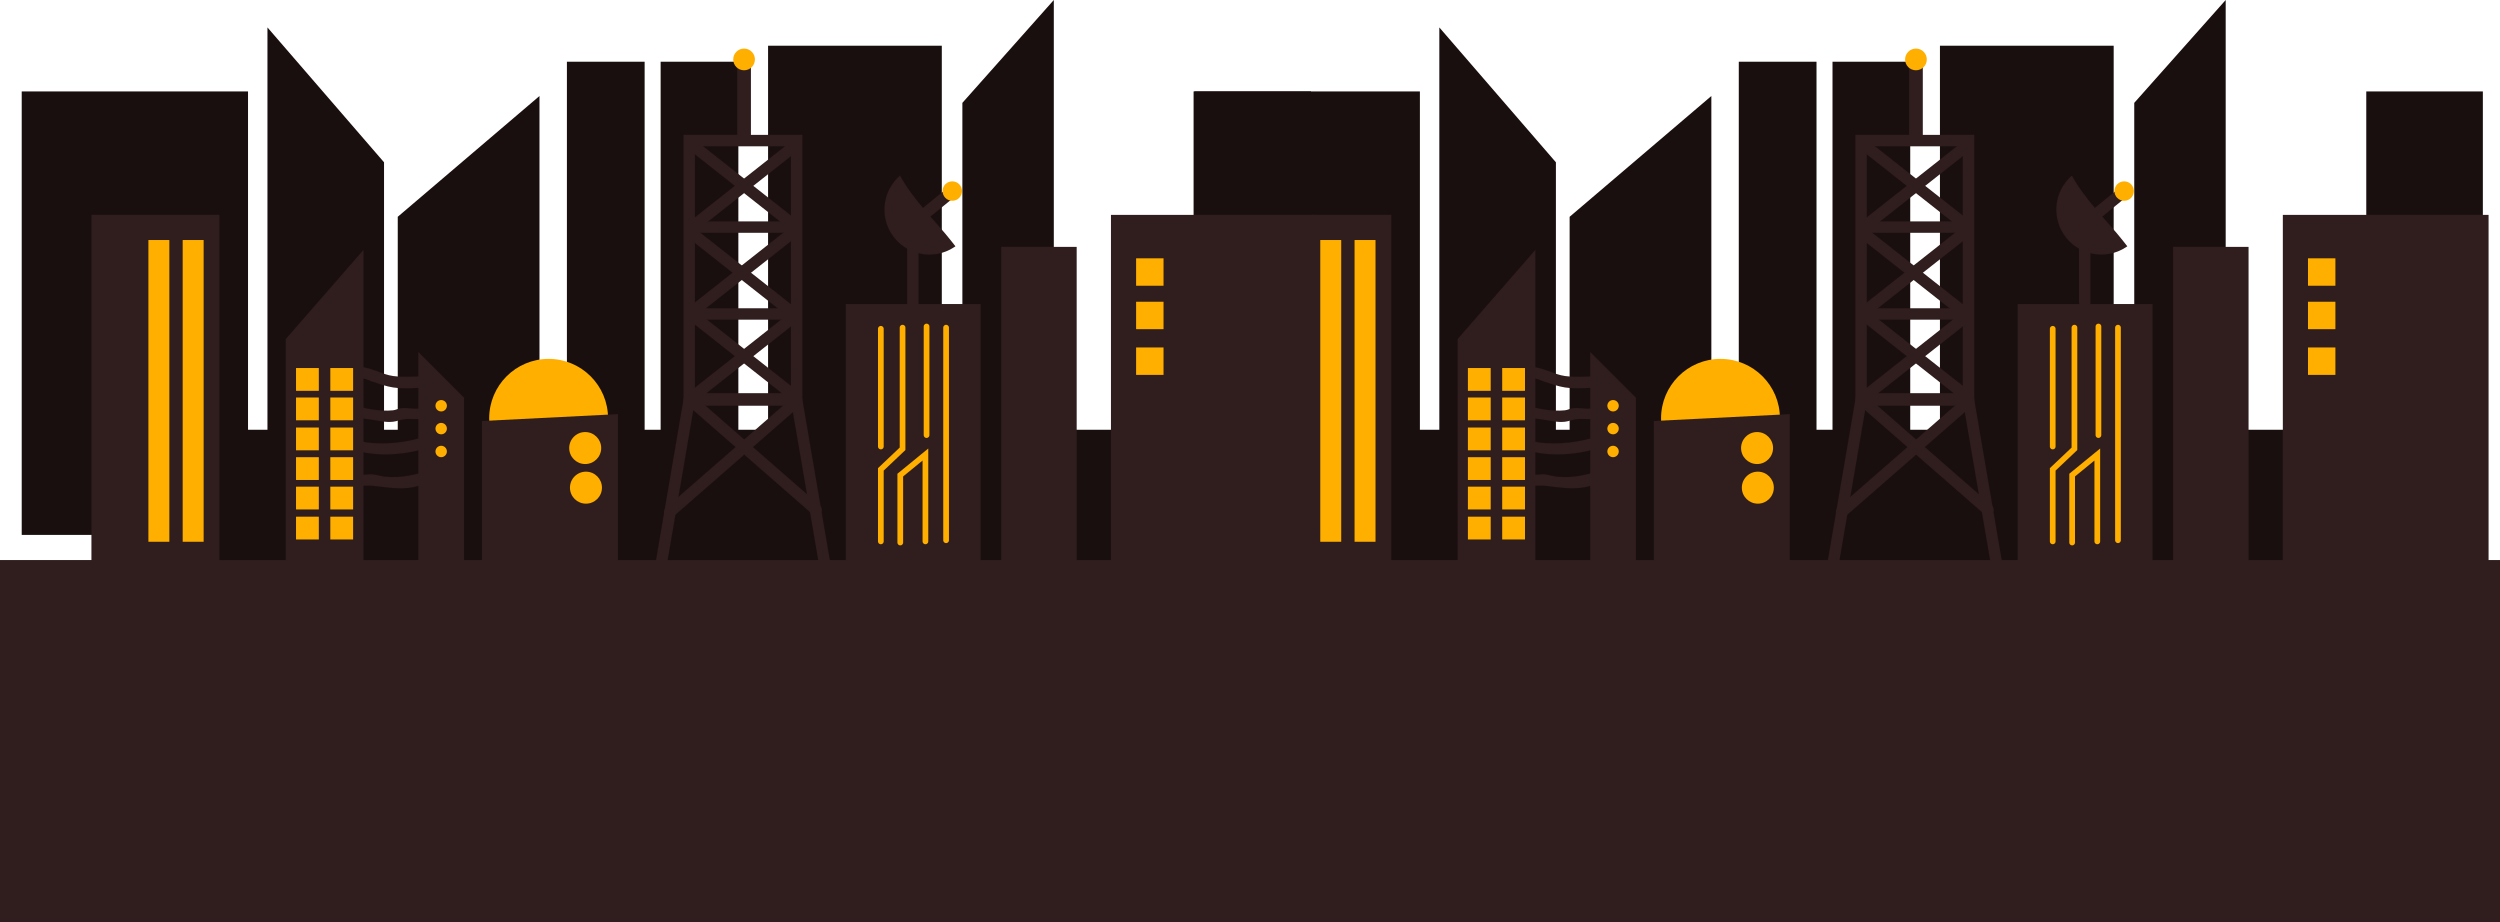 <svg version="1.1" xmlns="http://www.w3.org/2000/svg" xmlns:xlink="http://www.w3.org/1999/xlink" width="1093.647" height="403.5" viewBox="0,0,1093.647,403.5"><g transform="translate(59,-43)"><g data-paper-data="{&quot;isPaintingLayer&quot;:true}" fill-rule="nonzero" stroke-linejoin="miter" stroke-miterlimit="10" stroke-dasharray="" stroke-dashoffset="0" style="mix-blend-mode: normal"><path d="M874.647,246v-158l40,-45v203z" data-paper-data="{&quot;origPos&quot;:null}" fill="#1a0f0f" stroke="none" stroke-width="0" stroke-linecap="butt"/><path d="M976.147,277v-194h51v194z" data-paper-data="{&quot;origPos&quot;:null}" fill="#1a0f0f" stroke="none" stroke-width="0" stroke-linecap="butt"/><path d="M499.647,294v-63h527v63z" data-paper-data="{&quot;origPos&quot;:null}" fill="#1a0f0f" stroke="none" stroke-width="0" stroke-linecap="butt"/><path d="M789.647,245v-182h76v182z" data-paper-data="{&quot;origPos&quot;:null}" fill="#1a0f0f" stroke="none" stroke-width="0" stroke-linecap="butt"/><path d="M463.147,277v-194h99v194z" data-paper-data="{&quot;origPos&quot;:null}" fill="#1a0f0f" stroke="none" stroke-width="0" stroke-linecap="butt"/><path d="M570.647,296v-241l51,59v182z" data-paper-data="{&quot;origPos&quot;:null}" fill="#1a0f0f" stroke="none" stroke-width="0" stroke-linecap="butt"/><path d="M742.647,254v-184h34v184z" data-paper-data="{&quot;origPos&quot;:null}" fill="#1a0f0f" stroke="none" stroke-width="0" stroke-linecap="butt"/><path d="M701.647,254v-184h34v184z" data-paper-data="{&quot;origPos&quot;:null}" fill="#1a0f0f" stroke="none" stroke-width="0" stroke-linecap="butt"/><path d="M627.647,267v-129.161l62,-52.839v182z" data-paper-data="{&quot;origPos&quot;:null}" fill="#1a0f0f" stroke="none" stroke-width="0" stroke-linecap="butt"/><path d="M602.188,202.547c0.453,-2.459 4.226,-1.315 4.226,-1.315l1,1c0.065,1.124 2.907,1.268 3.732,1.268c5.036,0.282 9.591,3.326 14.5,4c5.421,0.744 11.527,0 17,0c0,0 2.5,0 2.5,2.5c0,2.5 -2.5,2.5 -2.5,2.5c-5.447,0 -11.612,0.789 -17,0c-3.015,-0.442 -6.398,-1.671 -9.291,-2.628c-1.549,-0.512 -3.589,-1.665 -5.209,-1.372c-2.975,0 -5.008,-0.899 -7.268,-2.732l-1,-1c0,0 -1.144,0.238 -0.691,-2.221z" data-paper-data="{&quot;origPos&quot;:null}" fill="#301d1d" stroke="none" stroke-width="0.5" stroke-linecap="butt"/><path d="M644.146,223.069c-0.069,2.499 -1.708,2.302 -1.708,2.302l-1.5,0.5c-3.622,0.994 -7.083,0.033 -10.698,0.557c-1.59,0.231 -3.102,0.897 -4.699,1.071c-3.461,0.377 -6.543,-0.572 -9.893,-1c-2.73,-0.348 -5.2,-0.659 -7.746,-1.263l-0.045,0.135l-1.186,-0.395l-0.791,0.791l-1.893,-1.893c-0.567,-0.459 -1.135,-1.27 -0.741,-2.569c0.019,-0.065 0.04,-0.13 0.064,-0.193c0.488,-1.339 1.501,-1.611 2.242,-1.611c0.032,-0.001 0.064,-0.002 0.096,-0.002c0.297,0 0.581,0.052 0.845,0.146c5.786,1.924 12.972,3.5 19.067,2.853c1.199,-0.127 2.301,-0.764 3.495,-0.928c3.038,-0.419 7.584,0.981 10.302,-0.443l1.5,-0.5c0,0 3.359,-0.058 3.29,2.441z" fill="#301d1d" stroke="none" stroke-width="0.5" stroke-linecap="butt"/><path d="M603.147,236c0,-2.5 2.5,-2.5 2.5,-2.5l2.791,1.128c1.575,0.525 3.609,1.652 5.209,1.872c9.035,1.239 18.595,-0.009 27.155,-2.854c0.264,-0.095 0.548,-0.146 0.845,-0.146c0.032,0 0.064,0.001 0.096,0.002c0.741,0 1.754,0.272 2.242,1.611c0.024,0.063 0.045,0.127 0.064,0.193c0.414,1.364 -0.233,2.19 -0.826,2.635c-0.246,0.2 -0.53,0.354 -0.841,0.45l-2.945,0.982l-0.022,-0.067c-10.597,3.012 -22.078,3.561 -32.559,0.067l-1.209,-0.872c0,0 -2.5,0 -2.5,-2.5z" fill="#301d1d" stroke="none" stroke-width="0.5" stroke-linecap="butt"/><path d="M650.144,249.881c0.119,2.497 -2.378,2.616 -2.378,2.616l-1.328,-0.125c-0.5,0.167 -1,0.333 -1.5,0.5c-4.427,1.476 -8.685,3.247 -13.389,3.628c-5.107,0.414 -9.91,-0.506 -14.901,-1c-1.921,-0.19 -3.876,0.123 -5.791,-0.128c-1.065,-0.14 -1.91,-0.391 -2.804,-0.589l-0.196,0.589l-2.945,-0.982c-0.054,-0.017 -0.108,-0.035 -0.161,-0.056c-0.717,-0.244 -1.603,-0.846 -1.603,-2.334c0,-1.489 0.886,-2.091 1.603,-2.334c0.278,-0.107 0.581,-0.166 0.897,-0.166h3v0.365c1.244,0.267 2.451,0.608 3.791,0.763c1.394,0.162 2.812,-0.267 4.209,-0.128c1.821,0.18 3.572,0.846 5.393,1.029c7.665,0.771 14.205,-1.03 21.316,-3.401c0.5,-0.167 1,-0.333 1.5,-0.5l2.672,-0.125c0,0 2.497,-0.119 2.616,2.378z" fill="#301d1d" stroke="none" stroke-width="0.5" stroke-linecap="butt"/><g data-paper-data="{&quot;origPos&quot;:null}"><path d="M823.647,294v-118h59v118z" fill="#301d1d" stroke="none" stroke-width="0" stroke-linecap="butt"/><path d="M848.48,186.333v53l-9.5,9v31.5" data-paper-data="{&quot;origPos&quot;:null}" fill="none" stroke="#ffaf00" stroke-width="2.5" stroke-linecap="round"/><path d="M838.98,186.833v51.5" data-paper-data="{&quot;origPos&quot;:null}" fill="none" stroke="#ffaf00" stroke-width="2.5" stroke-linecap="round"/><path d="M847.48,280.333v-29.5l11,-9v38" data-paper-data="{&quot;origPos&quot;:null}" fill="none" stroke="#ffaf00" stroke-width="2.5" stroke-linecap="round"/><path d="M858.98,185.833v47.5" data-paper-data="{&quot;origPos&quot;:null}" fill="none" stroke="#ffaf00" stroke-width="2.5" stroke-linecap="round"/><path d="M867.528,279.333v-93" data-paper-data="{&quot;origPos&quot;:null}" fill="none" stroke="#ffaf00" stroke-width="2.5" stroke-linecap="round"/></g><g stroke="none" stroke-width="0" stroke-linecap="butt"><path d="M667.647,226c0,-14.359 11.641,-26 26,-26c14.359,0 26,11.641 26,26c0,14.359 -11.641,26 -26,26c-14.359,0 -26,-11.641 -26,-26z" data-paper-data="{&quot;origPos&quot;:null}" fill="#ffaf00"/><path d="M664.48,298.667v-71.5l59.5,-3v74.5z" data-paper-data="{&quot;origPos&quot;:null}" fill="#301d1d"/><path d="M702.647,239c0,-3.866 3.134,-7 7,-7c3.866,0 7,3.134 7,7c0,3.866 -3.134,7 -7,7c-3.866,0 -7,-3.134 -7,-7z" fill="#ffaf00"/><path d="M702.98,256.333c0,-3.866 3.134,-7 7,-7c3.866,0 7,3.134 7,7c0,3.866 -3.134,7 -7,7c-3.866,0 -7,-3.134 -7,-7z" data-paper-data="{&quot;origPos&quot;:null}" fill="#ffaf00"/></g><g data-paper-data="{&quot;origPos&quot;:null}" stroke="none" stroke-linecap="butt"><path d="M636.647,304v-107l20,20v87z" data-paper-data="{&quot;origPos&quot;:null}" fill="#301d1d" stroke-width="0"/><path d="M644.147,220.5c0,-1.381 1.119,-2.5 2.5,-2.5c1.381,0 2.5,1.119 2.5,2.5c0,1.381 -1.119,2.5 -2.5,2.5c-1.381,0 -2.5,-1.119 -2.5,-2.5z" fill="#ffaf00" stroke-width="0.5"/><path d="M644.147,230.5c0,-1.381 1.119,-2.5 2.5,-2.5c1.381,0 2.5,1.119 2.5,2.5c0,1.381 -1.119,2.5 -2.5,2.5c-1.381,0 -2.5,-1.119 -2.5,-2.5z" fill="#ffaf00" stroke-width="0.5"/><path d="M644.147,240.5c0,-1.381 1.119,-2.5 2.5,-2.5c1.381,0 2.5,1.119 2.5,2.5c0,1.381 -1.119,2.5 -2.5,2.5c-1.381,0 -2.5,-1.119 -2.5,-2.5z" data-paper-data="{&quot;origPos&quot;:null}" fill="#ffaf00" stroke-width="0.5"/></g><g data-paper-data="{&quot;origPos&quot;:null}" stroke="none" stroke-width="0" stroke-linecap="butt"><path d="M578.647,299.333v-108l34,-39v147z" data-paper-data="{&quot;origPos&quot;:null}" fill="#301d1d"/><g data-paper-data="{&quot;origPos&quot;:null}" fill="#ffaf00"><path d="M583.147,213.973v-9.973h9.973v9.973z" data-paper-data="{&quot;origPos&quot;:null}"/><path d="M583.147,226.865v-9.973h9.973v9.973z" data-paper-data="{&quot;origPos&quot;:null}"/><path d="M583.147,240v-9.973h9.973v9.973z" data-paper-data="{&quot;origPos&quot;:null}"/><path d="M598.147,213.973v-9.973h9.973v9.973z" data-paper-data="{&quot;origPos&quot;:null}"/><path d="M598.147,226.865v-9.973h9.973v9.973z" data-paper-data="{&quot;origPos&quot;:null}"/><path d="M598.147,240v-9.973h9.973v9.973z" data-paper-data="{&quot;origPos&quot;:null}"/></g><g data-paper-data="{&quot;origPos&quot;:null}" fill="#ffaf00"><path d="M583.147,252.973v-9.973h9.973v9.973z" data-paper-data="{&quot;origPos&quot;:null}"/><path d="M583.147,265.865v-9.973h9.973v9.973z" data-paper-data="{&quot;origPos&quot;:null}"/><path d="M583.147,279v-9.973h9.973v9.973z" data-paper-data="{&quot;origPos&quot;:null}"/><path d="M598.147,252.973v-9.973h9.973v9.973z" data-paper-data="{&quot;origPos&quot;:null}"/><path d="M598.147,265.865v-9.973h9.973v9.973z" data-paper-data="{&quot;origPos&quot;:null}"/><path d="M598.147,279v-9.973h9.973v9.973z" data-paper-data="{&quot;origPos&quot;:null}"/></g></g><g data-paper-data="{&quot;origPos&quot;:null}" fill="none" stroke="#301d1d" stroke-width="5" stroke-linecap="round"><path d="M742.147,294l13,-76h47l13,76" data-paper-data="{&quot;origPos&quot;:null,&quot;index&quot;:null}"/><path d="M755.647,218l55,48" data-paper-data="{&quot;origPos&quot;:null}"/><path d="M801.647,219l-55,48" data-paper-data="{&quot;origPos&quot;:null,&quot;index&quot;:null}"/></g><path d="M755.147,217.5v-113h47v113z" data-paper-data="{&quot;origPos&quot;:null}" fill="none" stroke="#301d1d" stroke-width="5" stroke-linecap="butt"/><path d="M756.397,216.75l45,-35.5" data-paper-data="{&quot;origPos&quot;:null}" fill="none" stroke="#301d1d" stroke-width="5" stroke-linecap="round"/><path d="M756.897,181.25l45,35.5" data-paper-data="{&quot;origPos&quot;:null,&quot;index&quot;:null}" fill="none" stroke="#301d1d" stroke-width="5" stroke-linecap="round"/><path d="M800.397,144.75l-45,35.5" data-paper-data="{&quot;origPos&quot;:null}" fill="none" stroke="#301d1d" stroke-width="5" stroke-linecap="round"/><path d="M800.897,180.25l-45,-35.5" data-paper-data="{&quot;origPos&quot;:null,&quot;index&quot;:null}" fill="none" stroke="#301d1d" stroke-width="5" stroke-linecap="round"/><path d="M755.897,180.343h46" data-paper-data="{&quot;origPos&quot;:null}" fill="none" stroke="#301d1d" stroke-width="5" stroke-linecap="round"/><path d="M756.897,106.75l45,35.5" data-paper-data="{&quot;origPos&quot;:null,&quot;index&quot;:null}" fill="none" stroke="#301d1d" stroke-width="5" stroke-linecap="round"/><path d="M756.397,142.25l45,-35.5" data-paper-data="{&quot;origPos&quot;:null,&quot;index&quot;:null}" fill="none" stroke="#301d1d" stroke-width="5" stroke-linecap="round"/><path d="M801.397,142.343h-46" data-paper-data="{&quot;origPos&quot;:null,&quot;index&quot;:null}" fill="none" stroke="#301d1d" stroke-width="5" stroke-linecap="round"/><path d="M776.147,104.25v-33h6v33z" fill="#301d1d" stroke="none" stroke-width="0" stroke-linecap="butt"/><path d="M774.397,69c0,-2.623 2.127,-4.75 4.75,-4.75c2.623,0 4.75,2.127 4.75,4.75c0,2.623 -2.127,4.75 -4.75,4.75c-2.623,0 -4.75,-2.127 -4.75,-4.75z" data-paper-data="{&quot;origPos&quot;:null}" fill="#ffaf00" stroke="none" stroke-width="0" stroke-linecap="butt"/><path d="M852.98,175.333v-25.5" data-paper-data="{&quot;origPos&quot;:null}" fill="none" stroke="#301d1d" stroke-width="5" stroke-linecap="round"/><g><path d="M847.373,119.818c5.548,10.399 16.252,20.753 22.184,28.314c0.457,0.582 1.18,1.516 2.054,2.611c-0.184,0.13 -0.37,0.258 -0.559,0.382c-9.069,5.977 -21.267,3.47 -27.244,-5.6c-5.502,-8.349 -3.814,-19.35 3.565,-25.708z" data-paper-data="{&quot;origRot&quot;:0,&quot;origPos&quot;:null,&quot;index&quot;:null}" fill="#301d1d" stroke="none" stroke-width="0" stroke-linecap="butt"/><path d="M855.98,138.333l13.5,-11" data-paper-data="{&quot;origPos&quot;:null}" fill="none" stroke="#301d1d" stroke-width="5" stroke-linecap="round"/><path d="M865.98,126.583c0,-2.347 1.903,-4.25 4.25,-4.25c2.347,0 4.25,1.903 4.25,4.25c0,2.347 -1.903,4.25 -4.25,4.25c-2.347,0 -4.25,-1.903 -4.25,-4.25z" data-paper-data="{&quot;origPos&quot;:null}" fill="#ffaf00" stroke="none" stroke-width="NaN" stroke-linecap="butt"/></g><path d="M493.647,294v-157h56v157z" data-paper-data="{&quot;origPos&quot;:null}" fill="#301d1d" stroke="none" stroke-width="0" stroke-linecap="butt"/><path d="M891.647,298v-147h33v147z" data-paper-data="{&quot;origPos&quot;:null}" fill="#301d1d" stroke="none" stroke-width="0" stroke-linecap="butt"/><path d="M939.647,294v-157h90v157z" data-paper-data="{&quot;origPos&quot;:null}" fill="#301d1d" stroke="none" stroke-width="0" stroke-linecap="butt"/><path d="M950.647,168v-12h12v12z" fill="#ffaf00" stroke="none" stroke-width="0" stroke-linecap="butt"/><path d="M950.647,187v-12h12v12z" data-paper-data="{&quot;origPos&quot;:null}" fill="#ffaf00" stroke="none" stroke-width="0" stroke-linecap="butt"/><path d="M950.647,207v-12h12v12z" data-paper-data="{&quot;origPos&quot;:null}" fill="#ffaf00" stroke="none" stroke-width="0" stroke-linecap="butt"/><path d="M533.564,280v-132h9.167v132z" fill="#ffaf00" stroke="none" stroke-width="0" stroke-linecap="butt"/><path d="M518.564,280v-132h9.167v132z" data-paper-data="{&quot;origPos&quot;:null}" fill="#ffaf00" stroke="none" stroke-width="0" stroke-linecap="butt"/><path d="M362,246v-158l40,-45v203z" data-paper-data="{&quot;origPos&quot;:null}" fill="#1a0f0f" stroke="none" stroke-width="0" stroke-linecap="butt"/><path d="M463.5,277v-194h51v194z" data-paper-data="{&quot;origPos&quot;:null}" fill="#1a0f0f" stroke="none" stroke-width="0" stroke-linecap="butt"/><path d="M-13,294v-63h527v63z" data-paper-data="{&quot;origPos&quot;:null}" fill="#1a0f0f" stroke="none" stroke-width="0" stroke-linecap="butt"/><path d="M277,245v-182h76v182z" data-paper-data="{&quot;origPos&quot;:null}" fill="#1a0f0f" stroke="none" stroke-width="0" stroke-linecap="butt"/><path d="M-49.5,277v-194h99v194z" data-paper-data="{&quot;origPos&quot;:null}" fill="#1a0f0f" stroke="none" stroke-width="0" stroke-linecap="butt"/><path d="M58,296v-241l51,59v182z" data-paper-data="{&quot;origPos&quot;:null}" fill="#1a0f0f" stroke="none" stroke-width="0" stroke-linecap="butt"/><path d="M230,254v-184h34v184z" data-paper-data="{&quot;origPos&quot;:null}" fill="#1a0f0f" stroke="none" stroke-width="0" stroke-linecap="butt"/><path d="M189,254v-184h34v184z" data-paper-data="{&quot;origPos&quot;:null}" fill="#1a0f0f" stroke="none" stroke-width="0" stroke-linecap="butt"/><path d="M115,267v-129.161l62,-52.839v182z" data-paper-data="{&quot;origPos&quot;:null}" fill="#1a0f0f" stroke="none" stroke-width="0" stroke-linecap="butt"/><path d="M89.541,202.547c0.453,-2.459 4.226,-1.315 4.226,-1.315l1,1c0.065,1.124 2.907,1.268 3.732,1.268c5.036,0.282 9.591,3.326 14.5,4c5.421,0.744 11.527,0 17,0c0,0 2.5,0 2.5,2.5c0,2.5 -2.5,2.5 -2.5,2.5c-5.447,0 -11.612,0.789 -17,0c-3.015,-0.442 -6.398,-1.671 -9.291,-2.628c-1.549,-0.512 -3.589,-1.665 -5.209,-1.372c-2.975,0 -5.008,-0.899 -7.268,-2.732l-1,-1c0,0 -1.144,0.238 -0.691,-2.221z" data-paper-data="{&quot;origPos&quot;:null}" fill="#301d1d" stroke="none" stroke-width="0.5" stroke-linecap="butt"/><path d="M131.499,223.069c-0.069,2.499 -1.708,2.302 -1.708,2.302l-1.5,0.5c-3.622,0.994 -7.083,0.033 -10.698,0.557c-1.59,0.231 -3.102,0.897 -4.699,1.071c-3.461,0.377 -6.543,-0.572 -9.893,-1c-2.73,-0.348 -5.2,-0.659 -7.746,-1.263l-0.045,0.135l-1.186,-0.395l-0.791,0.791l-1.893,-1.893c-0.567,-0.459 -1.135,-1.27 -0.741,-2.569c0.019,-0.065 0.04,-0.13 0.064,-0.193c0.488,-1.339 1.501,-1.611 2.242,-1.611c0.032,-0.001 0.064,-0.002 0.096,-0.002c0.297,0 0.581,0.052 0.845,0.146c5.786,1.924 12.972,3.5 19.067,2.853c1.199,-0.127 2.301,-0.764 3.495,-0.928c3.038,-0.419 7.584,0.981 10.302,-0.443l1.5,-0.5c0,0 3.359,-0.058 3.29,2.441z" fill="#301d1d" stroke="none" stroke-width="0.5" stroke-linecap="butt"/><path d="M90.5,236c0,-2.5 2.5,-2.5 2.5,-2.5l2.791,1.128c1.575,0.525 3.609,1.652 5.209,1.872c9.035,1.239 18.595,-0.009 27.155,-2.854c0.264,-0.095 0.548,-0.146 0.845,-0.146c0.032,0 0.064,0.001 0.096,0.002c0.741,0 1.754,0.272 2.242,1.611c0.024,0.063 0.045,0.127 0.064,0.193c0.414,1.364 -0.233,2.19 -0.826,2.635c-0.246,0.2 -0.53,0.354 -0.841,0.45l-2.945,0.982l-0.022,-0.067c-10.597,3.012 -22.078,3.561 -32.559,0.067l-1.209,-0.872c0,0 -2.5,0 -2.5,-2.5z" fill="#301d1d" stroke="none" stroke-width="0.5" stroke-linecap="butt"/><path d="M137.497,249.881c0.119,2.497 -2.378,2.616 -2.378,2.616l-1.328,-0.125c-0.5,0.167 -1,0.333 -1.5,0.5c-4.427,1.476 -8.685,3.247 -13.389,3.628c-5.107,0.414 -9.91,-0.506 -14.901,-1c-1.921,-0.19 -3.876,0.123 -5.791,-0.128c-1.065,-0.14 -1.91,-0.391 -2.804,-0.589l-0.196,0.589l-2.945,-0.982c-0.054,-0.017 -0.108,-0.035 -0.161,-0.056c-0.717,-0.244 -1.603,-0.846 -1.603,-2.334c0,-1.489 0.886,-2.091 1.603,-2.334c0.278,-0.107 0.581,-0.166 0.897,-0.166h3v0.365c1.244,0.267 2.451,0.608 3.791,0.763c1.394,0.162 2.812,-0.267 4.209,-0.128c1.821,0.18 3.572,0.846 5.393,1.029c7.665,0.771 14.205,-1.03 21.316,-3.401c0.5,-0.167 1,-0.333 1.5,-0.5l2.672,-0.125c0,0 2.497,-0.119 2.616,2.378z" fill="#301d1d" stroke="none" stroke-width="0.5" stroke-linecap="butt"/><g data-paper-data="{&quot;origPos&quot;:null}"><path d="M311,294v-118h59v118z" fill="#301d1d" stroke="none" stroke-width="0" stroke-linecap="butt"/><path d="M335.833,186.333v53l-9.5,9v31.5" data-paper-data="{&quot;origPos&quot;:null}" fill="none" stroke="#ffaf00" stroke-width="2.5" stroke-linecap="round"/><path d="M326.333,186.833v51.5" data-paper-data="{&quot;origPos&quot;:null}" fill="none" stroke="#ffaf00" stroke-width="2.5" stroke-linecap="round"/><path d="M334.833,280.333v-29.5l11,-9v38" data-paper-data="{&quot;origPos&quot;:null}" fill="none" stroke="#ffaf00" stroke-width="2.5" stroke-linecap="round"/><path d="M346.333,233.333v-47.5" data-paper-data="{&quot;origPos&quot;:null}" fill="none" stroke="#ffaf00" stroke-width="2.5" stroke-linecap="round"/><path d="M354.881,279.333v-93" data-paper-data="{&quot;origPos&quot;:null}" fill="none" stroke="#ffaf00" stroke-width="2.5" stroke-linecap="round"/></g><g stroke="none" stroke-width="0" stroke-linecap="butt"><path d="M155,226c0,-14.359 11.641,-26 26,-26c14.359,0 26,11.641 26,26c0,14.359 -11.641,26 -26,26c-14.359,0 -26,-11.641 -26,-26z" data-paper-data="{&quot;origPos&quot;:null}" fill="#ffaf00"/><path d="M151.833,298.667v-71.5l59.5,-3v74.5z" data-paper-data="{&quot;origPos&quot;:null}" fill="#301d1d"/><path d="M190,239c0,-3.866 3.134,-7 7,-7c3.866,0 7,3.134 7,7c0,3.866 -3.134,7 -7,7c-3.866,0 -7,-3.134 -7,-7z" fill="#ffaf00"/><path d="M190.333,256.333c0,-3.866 3.134,-7 7,-7c3.866,0 7,3.134 7,7c0,3.866 -3.134,7 -7,7c-3.866,0 -7,-3.134 -7,-7z" data-paper-data="{&quot;origPos&quot;:null}" fill="#ffaf00"/></g><g data-paper-data="{&quot;origPos&quot;:null}" stroke="none" stroke-linecap="butt"><path d="M124,304v-107l20,20v87z" data-paper-data="{&quot;origPos&quot;:null}" fill="#301d1d" stroke-width="0"/><path d="M131.5,220.5c0,-1.381 1.119,-2.5 2.5,-2.5c1.381,0 2.5,1.119 2.5,2.5c0,1.381 -1.119,2.5 -2.5,2.5c-1.381,0 -2.5,-1.119 -2.5,-2.5z" fill="#ffaf00" stroke-width="0.5"/><path d="M131.5,230.5c0,-1.381 1.119,-2.5 2.5,-2.5c1.381,0 2.5,1.119 2.5,2.5c0,1.381 -1.119,2.5 -2.5,2.5c-1.381,0 -2.5,-1.119 -2.5,-2.5z" fill="#ffaf00" stroke-width="0.5"/><path d="M131.5,240.5c0,-1.381 1.119,-2.5 2.5,-2.5c1.381,0 2.5,1.119 2.5,2.5c0,1.381 -1.119,2.5 -2.5,2.5c-1.381,0 -2.5,-1.119 -2.5,-2.5z" data-paper-data="{&quot;origPos&quot;:null}" fill="#ffaf00" stroke-width="0.5"/></g><g data-paper-data="{&quot;origPos&quot;:null}" stroke="none" stroke-width="0" stroke-linecap="butt"><path d="M66,299.333v-108l34,-39v147z" data-paper-data="{&quot;origPos&quot;:null}" fill="#301d1d"/><g data-paper-data="{&quot;origPos&quot;:null}" fill="#ffaf00"><path d="M70.5,213.973v-9.973h9.973v9.973z" data-paper-data="{&quot;origPos&quot;:null}"/><path d="M70.5,226.865v-9.973h9.973v9.973z" data-paper-data="{&quot;origPos&quot;:null}"/><path d="M70.5,240v-9.973h9.973v9.973z" data-paper-data="{&quot;origPos&quot;:null}"/><path d="M85.5,213.973v-9.973h9.973v9.973z" data-paper-data="{&quot;origPos&quot;:null}"/><path d="M85.5,226.865v-9.973h9.973v9.973z" data-paper-data="{&quot;origPos&quot;:null}"/><path d="M85.5,240v-9.973h9.973v9.973z" data-paper-data="{&quot;origPos&quot;:null}"/></g><g data-paper-data="{&quot;origPos&quot;:null}" fill="#ffaf00"><path d="M70.5,252.973v-9.973h9.973v9.973z" data-paper-data="{&quot;origPos&quot;:null}"/><path d="M70.5,265.865v-9.973h9.973v9.973z" data-paper-data="{&quot;origPos&quot;:null}"/><path d="M70.5,279v-9.973h9.973v9.973z" data-paper-data="{&quot;origPos&quot;:null}"/><path d="M85.5,252.973v-9.973h9.973v9.973z" data-paper-data="{&quot;origPos&quot;:null}"/><path d="M85.5,265.865v-9.973h9.973v9.973z" data-paper-data="{&quot;origPos&quot;:null}"/><path d="M85.5,279v-9.973h9.973v9.973z" data-paper-data="{&quot;origPos&quot;:null}"/></g></g><g data-paper-data="{&quot;origPos&quot;:null}" fill="none" stroke="#301d1d" stroke-width="5" stroke-linecap="round"><path d="M229.5,294l13,-76h47l13,76" data-paper-data="{&quot;origPos&quot;:null,&quot;index&quot;:null}"/><path d="M243,218l55,48" data-paper-data="{&quot;origPos&quot;:null}"/><path d="M289,219l-55,48" data-paper-data="{&quot;origPos&quot;:null,&quot;index&quot;:null}"/></g><path d="M242.5,217.5v-113h47v113z" data-paper-data="{&quot;origPos&quot;:null}" fill="none" stroke="#301d1d" stroke-width="5" stroke-linecap="butt"/><path d="M288.75,181.25l-45,35.5" data-paper-data="{&quot;origPos&quot;:null}" fill="none" stroke="#301d1d" stroke-width="5" stroke-linecap="round"/><path d="M244.25,181.25l45,35.5" data-paper-data="{&quot;origPos&quot;:null,&quot;index&quot;:null}" fill="none" stroke="#301d1d" stroke-width="5" stroke-linecap="round"/><path d="M287.75,144.75l-45,35.5" data-paper-data="{&quot;origPos&quot;:null}" fill="none" stroke="#301d1d" stroke-width="5" stroke-linecap="round"/><path d="M243.25,144.75l45,35.5" data-paper-data="{&quot;origPos&quot;:null,&quot;index&quot;:null}" fill="none" stroke="#301d1d" stroke-width="5" stroke-linecap="round"/><path d="M243.25,180.343h46" data-paper-data="{&quot;origPos&quot;:null}" fill="none" stroke="#301d1d" stroke-width="5" stroke-linecap="round"/><path d="M244.25,106.75l45,35.5" data-paper-data="{&quot;origPos&quot;:null,&quot;index&quot;:null}" fill="none" stroke="#301d1d" stroke-width="5" stroke-linecap="round"/><path d="M243.75,142.25l45,-35.5" data-paper-data="{&quot;origPos&quot;:null,&quot;index&quot;:null}" fill="none" stroke="#301d1d" stroke-width="5" stroke-linecap="round"/><path d="M288.75,142.343h-46" data-paper-data="{&quot;origPos&quot;:null,&quot;index&quot;:null}" fill="none" stroke="#301d1d" stroke-width="5" stroke-linecap="round"/><path d="M263.5,104.25v-33h6v33z" fill="#301d1d" stroke="none" stroke-width="0" stroke-linecap="butt"/><path d="M261.75,69c0,-2.623 2.127,-4.75 4.75,-4.75c2.623,0 4.75,2.127 4.75,4.75c0,2.623 -2.127,4.75 -4.75,4.75c-2.623,0 -4.75,-2.127 -4.75,-4.75z" data-paper-data="{&quot;origPos&quot;:null}" fill="#ffaf00" stroke="none" stroke-width="0" stroke-linecap="butt"/><path d="M340.333,175.333v-25.5" data-paper-data="{&quot;origPos&quot;:null}" fill="none" stroke="#301d1d" stroke-width="5" stroke-linecap="round"/><g><path d="M334.725,119.818c5.548,10.399 16.252,20.753 22.184,28.314c0.457,0.582 1.18,1.516 2.054,2.611c-0.184,0.13 -0.37,0.258 -0.559,0.382c-9.069,5.977 -21.267,3.47 -27.244,-5.6c-5.502,-8.349 -3.814,-19.35 3.565,-25.708z" data-paper-data="{&quot;origRot&quot;:0,&quot;origPos&quot;:null,&quot;index&quot;:null}" fill="#301d1d" stroke="none" stroke-width="0" stroke-linecap="butt"/><path d="M356.833,127.333l-13.5,11" data-paper-data="{&quot;origPos&quot;:null}" fill="none" stroke="#301d1d" stroke-width="5" stroke-linecap="round"/><path d="M353.333,126.583c0,-2.347 1.903,-4.25 4.25,-4.25c2.347,0 4.25,1.903 4.25,4.25c0,2.347 -1.903,4.25 -4.25,4.25c-2.347,0 -4.25,-1.903 -4.25,-4.25z" data-paper-data="{&quot;origPos&quot;:null}" fill="#ffaf00" stroke="none" stroke-width="NaN" stroke-linecap="butt"/></g><path d="M-19,294v-157h56v157z" data-paper-data="{&quot;origPos&quot;:null}" fill="#301d1d" stroke="none" stroke-width="0" stroke-linecap="butt"/><path d="M379,298v-147h33v147z" data-paper-data="{&quot;origPos&quot;:null}" fill="#301d1d" stroke="none" stroke-width="0" stroke-linecap="butt"/><path d="M427,294v-157h90v157z" data-paper-data="{&quot;origPos&quot;:null}" fill="#301d1d" stroke="none" stroke-width="0" stroke-linecap="butt"/><path d="M453.647,446.5v-158.5h581v158.5z" data-paper-data="{&quot;origPos&quot;:null}" fill="#301d1d" stroke="none" stroke-width="0" stroke-linecap="butt"/><path d="M-59,446.5v-158.5h581v158.5z" data-paper-data="{&quot;origPos&quot;:null}" fill="#301d1d" stroke="none" stroke-width="0" stroke-linecap="butt"/><path d="M438,168v-12h12v12z" fill="#ffaf00" stroke="none" stroke-width="0" stroke-linecap="butt"/><path d="M438,187v-12h12v12z" data-paper-data="{&quot;origPos&quot;:null}" fill="#ffaf00" stroke="none" stroke-width="0" stroke-linecap="butt"/><path d="M438,207v-12h12v12z" data-paper-data="{&quot;origPos&quot;:null}" fill="#ffaf00" stroke="none" stroke-width="0" stroke-linecap="butt"/><path d="M20.917,280v-132h9.167v132z" fill="#ffaf00" stroke="none" stroke-width="0" stroke-linecap="butt"/><path d="M5.917,280v-132h9.167v132z" data-paper-data="{&quot;origPos&quot;:null}" fill="#ffaf00" stroke="none" stroke-width="0" stroke-linecap="butt"/></g></g></svg>